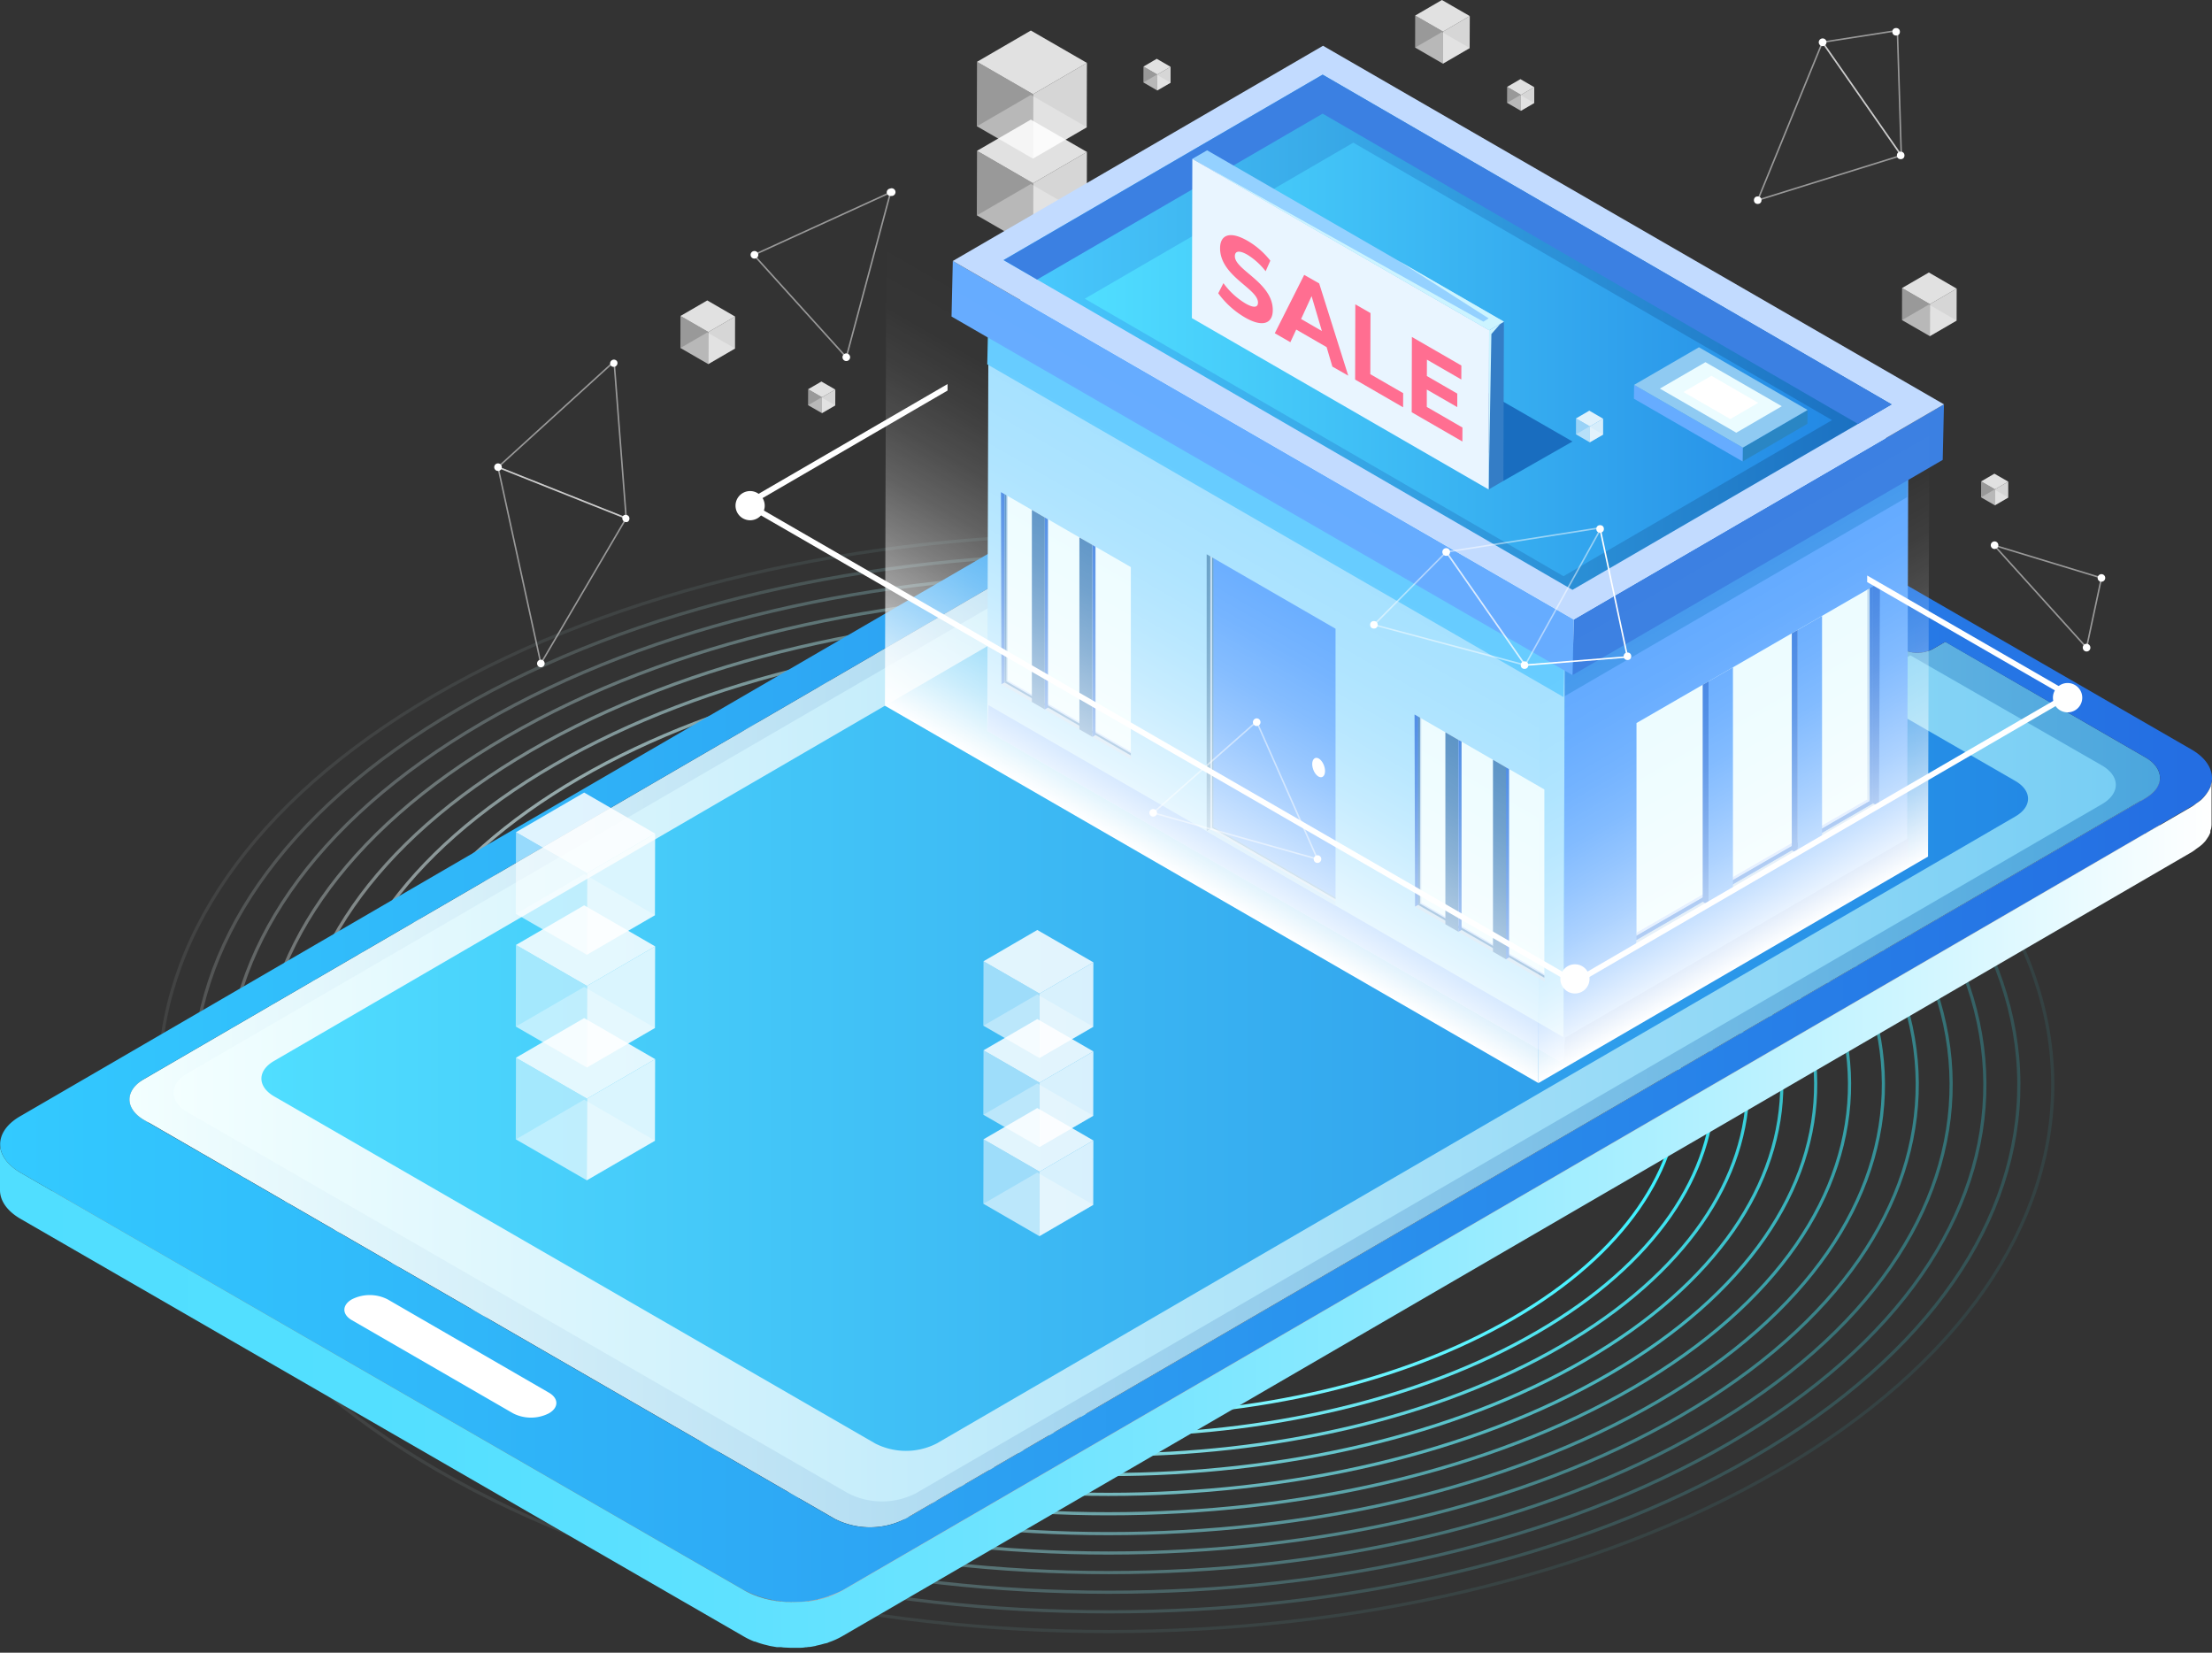 <svg xmlns="http://www.w3.org/2000/svg" xmlns:xlink="http://www.w3.org/1999/xlink" width="350" height="261.47" viewBox="0 0 350 261.47">
  <rect x="0" y="0" width="350" height="261.47" fill="#333333" stroke="none"/>
  <defs>
    <style>
      .cls-1, .cls-10, .cls-11, .cls-12, .cls-13, .cls-14, .cls-15, .cls-16, .cls-17, .cls-18, .cls-19, .cls-7, .cls-8, .cls-86, .cls-87, .cls-9 {
        fill: none;
      }

      .cls-2 {
        opacity: 0.3;
      }

      .cls-3 {
        fill: #fff;
      }

      .cls-4 {
        opacity: 0.8;
      }

      .cls-5 {
        opacity: 0.85;
      }

      .cls-13, .cls-6, .cls-86 {
        opacity: 0.5;
      }

      .cls-10, .cls-11, .cls-12, .cls-13, .cls-14, .cls-15, .cls-16, .cls-17, .cls-18, .cls-19, .cls-7, .cls-8, .cls-9 {
        stroke-miterlimit: 10;
        stroke-width: 0.5px;
      }

      .cls-7 {
        stroke: url(#Degradado_sin_nombre_7);
      }

      .cls-8 {
        opacity: 0.92;
        stroke: url(#Degradado_sin_nombre_7-2);
      }

      .cls-9 {
        opacity: 0.83;
        stroke: url(#Degradado_sin_nombre_7-3);
      }

      .cls-10 {
        opacity: 0.75;
        stroke: url(#Degradado_sin_nombre_7-4);
      }

      .cls-11 {
        opacity: 0.67;
        stroke: url(#Degradado_sin_nombre_7-5);
      }

      .cls-12 {
        opacity: 0.58;
        stroke: url(#Degradado_sin_nombre_7-6);
      }

      .cls-13 {
        stroke: url(#Degradado_sin_nombre_7-7);
      }

      .cls-14 {
        opacity: 0.42;
        stroke: url(#Degradado_sin_nombre_7-8);
      }

      .cls-15 {
        opacity: 0.33;
        stroke: url(#Degradado_sin_nombre_7-9);
      }

      .cls-16 {
        opacity: 0.25;
        stroke: url(#Degradado_sin_nombre_7-10);
      }

      .cls-17 {
        opacity: 0.17;
        stroke: url(#Degradado_sin_nombre_7-11);
      }

      .cls-18 {
        opacity: 0.08;
        stroke: url(#Degradado_sin_nombre_7-12);
      }

      .cls-19 {
        opacity: 0;
        stroke: url(#Degradado_sin_nombre_7-13);
      }

      .cls-20 {
        isolation: isolate;
      }

      .cls-21 {
        clip-path: url(#clip-path);
      }

      .cls-22 {
        fill: #737373;
      }

      .cls-23 {
        fill: #777;
      }

      .cls-24 {
        fill: #7c7c7c;
      }

      .cls-25 {
        fill: gray;
      }

      .cls-26 {
        fill: #858585;
      }

      .cls-27 {
        fill: #898989;
      }

      .cls-28 {
        fill: #8d8d8d;
      }

      .cls-29 {
        fill: #929292;
      }

      .cls-30 {
        fill: #969696;
      }

      .cls-31 {
        fill: #9b9b9b;
      }

      .cls-32 {
        fill: #9f9f9f;
      }

      .cls-33 {
        fill: #b8b8b8;
      }

      .cls-34 {
        clip-path: url(#clip-path-2);
      }

      .cls-35 {
        fill: #acacac;
      }

      .cls-36 {
        fill: #a7a7a7;
      }

      .cls-37 {
        fill: #a3a3a3;
      }

      .cls-38 {
        fill: #9e9e9e;
      }

      .cls-39 {
        fill: #999;
      }

      .cls-40 {
        fill: #949494;
      }

      .cls-41 {
        fill: #8f8f8f;
      }

      .cls-42 {
        fill: #8b8b8b;
      }

      .cls-43 {
        clip-path: url(#clip-path-3);
      }

      .cls-44 {
        fill: #ababab;
      }

      .cls-45 {
        clip-path: url(#clip-path-4);
      }

      .cls-46 {
        clip-path: url(#clip-path-5);
      }

      .cls-47 {
        clip-path: url(#clip-path-6);
      }

      .cls-48 {
        clip-path: url(#clip-path-7);
      }

      .cls-49 {
        clip-path: url(#clip-path-8);
      }

      .cls-50 {
        clip-path: url(#clip-path-9);
      }

      .cls-51 {
        fill: #868686;
      }

      .cls-52 {
        fill: #818181;
      }

      .cls-53 {
        fill: url(#Degradado_sin_nombre_3);
      }

      .cls-54 {
        fill: url(#Degradado_sin_nombre_2);
      }

      .cls-55 {
        fill: url(#Degradado_sin_nombre_5);
      }

      .cls-56 {
        fill: url(#Degradado_sin_nombre_6);
      }

      .cls-57 {
        fill: url(#Degradado_sin_nombre_19);
      }

      .cls-58 {
        fill: #3ca56d;
      }

      .cls-59 {
        fill: #0e4f28;
      }

      .cls-60 {
        fill: #166638;
      }

      .cls-61 {
        fill: #61a9ff;
      }

      .cls-62 {
        fill: #4599ed;
      }

      .cls-63, .cls-64 {
        fill: #a6e1ff;
      }

      .cls-64, .cls-68, .cls-78 {
        mix-blend-mode: multiply;
      }

      .cls-65 {
        fill: #ebfcff;
      }

      .cls-66 {
        fill: #3b80e2;
      }

      .cls-67 {
        fill: #66acff;
      }

      .cls-68 {
        fill: #6cf;
      }

      .cls-69 {
        fill: #c2dbff;
      }

      .cls-70 {
        fill: url(#Degradado_sin_nombre_8);
      }

      .cls-71 {
        fill: url(#Degradado_sin_nombre_5-2);
      }

      .cls-72 {
        fill: #2a86c4;
      }

      .cls-73 {
        fill: #8fcaf2;
      }

      .cls-74 {
        fill: #5f9bc4;
      }

      .cls-75 {
        fill: #9cd6f7;
      }

      .cls-76 {
        fill: #bdd9ef;
      }

      .cls-77 {
        fill: #4987bf;
      }

      .cls-78 {
        fill: url(#Degradado_sin_nombre_17);
      }

      .cls-79 {
        fill: #347dc6;
      }

      .cls-80 {
        fill: #ccf4ff;
      }

      .cls-81 {
        fill: #94d1ff;
      }

      .cls-82 {
        fill: #e9f5ff;
      }

      .cls-83 {
        fill: #ff6e91;
      }

      .cls-84 {
        fill: url(#Degradado_sin_nombre_13);
      }

      .cls-85 {
        fill: url(#Degradado_sin_nombre_14);
      }

      .cls-86, .cls-87 {
        stroke: #fff;
        stroke-linecap: round;
        stroke-linejoin: round;
        stroke-width: 0.24px;
      }
    </style>
    <linearGradient id="Degradado_sin_nombre_7" data-name="Degradado sin nombre 7" x1="83.89" y1="171.35" x2="266.11" y2="171.35" gradientUnits="userSpaceOnUse">
      <stop offset="0" stop-color="#f3ffff"/>
      <stop offset="1" stop-color="#39f1ff"/>
    </linearGradient>
    <linearGradient id="Degradado_sin_nombre_7-2" x1="78.53" y1="171.35" x2="271.47" y2="171.35" xlink:href="#Degradado_sin_nombre_7"/>
    <linearGradient id="Degradado_sin_nombre_7-3" x1="73.17" y1="171.35" x2="276.83" y2="171.35" xlink:href="#Degradado_sin_nombre_7"/>
    <linearGradient id="Degradado_sin_nombre_7-4" x1="67.82" y1="171.35" x2="282.18" y2="171.35" xlink:href="#Degradado_sin_nombre_7"/>
    <linearGradient id="Degradado_sin_nombre_7-5" x1="62.46" y1="171.35" x2="287.54" y2="171.35" xlink:href="#Degradado_sin_nombre_7"/>
    <linearGradient id="Degradado_sin_nombre_7-6" x1="57.1" y1="171.35" x2="292.9" y2="171.35" xlink:href="#Degradado_sin_nombre_7"/>
    <linearGradient id="Degradado_sin_nombre_7-7" x1="51.74" y1="171.35" x2="298.26" y2="171.35" xlink:href="#Degradado_sin_nombre_7"/>
    <linearGradient id="Degradado_sin_nombre_7-8" x1="46.38" y1="171.35" x2="303.62" y2="171.35" xlink:href="#Degradado_sin_nombre_7"/>
    <linearGradient id="Degradado_sin_nombre_7-9" x1="41.03" y1="171.35" x2="308.97" y2="171.35" xlink:href="#Degradado_sin_nombre_7"/>
    <linearGradient id="Degradado_sin_nombre_7-10" x1="35.67" y1="171.35" x2="314.33" y2="171.35" xlink:href="#Degradado_sin_nombre_7"/>
    <linearGradient id="Degradado_sin_nombre_7-11" x1="30.31" y1="171.35" x2="319.69" y2="171.35" xlink:href="#Degradado_sin_nombre_7"/>
    <linearGradient id="Degradado_sin_nombre_7-12" x1="24.95" y1="171.35" x2="325.05" y2="171.35" xlink:href="#Degradado_sin_nombre_7"/>
    <linearGradient id="Degradado_sin_nombre_7-13" x1="19.6" y1="171.35" x2="330.4" y2="171.35" xlink:href="#Degradado_sin_nombre_7"/>
    <clipPath id="clip-path">
      <path class="cls-1" d="M230.15,56.72l0,7.28a12.38,12.38,0,0,0-11.2,0l0-7.28A12.35,12.35,0,0,1,230.15,56.72Z"/>
    </clipPath>
    <clipPath id="clip-path-2">
      <path class="cls-1" d="M258.79,84.8l0-7.28a1.68,1.68,0,0,1,1-1.39l0,7.28A1.73,1.73,0,0,0,258.79,84.8Z"/>
    </clipPath>
    <clipPath id="clip-path-3">
      <path class="cls-1" d="M258.79,84.8l0-7.28a1.71,1.71,0,0,0,1,1.42l0,7.28A1.73,1.73,0,0,1,258.79,84.8Z"/>
    </clipPath>
    <clipPath id="clip-path-4">
      <path class="cls-1" d="M305.84,102.7l0,7.28a5.35,5.35,0,0,1-4.85,0l0-7.28A5.35,5.35,0,0,0,305.84,102.7Z"/>
    </clipPath>
    <clipPath id="clip-path-5">
      <path class="cls-1" d="M341.77,123.08l0,7.28a4,4,0,0,0-2.34-3.26l0-7.28A4,4,0,0,1,341.77,123.08Z"/>
    </clipPath>
    <clipPath id="clip-path-6">
      <path class="cls-1" d="M341.77,123.08l0,7.28a3.93,3.93,0,0,1-2.3,3.21l0-7.28A3.94,3.94,0,0,0,341.77,123.08Z"/>
    </clipPath>
    <clipPath id="clip-path-7">
      <path class="cls-1" d="M10.53,185.1a3.91,3.91,0,0,0-2.29,3.21l0-7.28a3.91,3.91,0,0,1,2.29-3.21C10.54,180,10.53,182.92,10.53,185.1Z"/>
    </clipPath>
    <clipPath id="clip-path-8">
      <path class="cls-1" d="M8.24,188.31l0-7.28a4,4,0,0,0,2.34,3.28l0,7.28A4,4,0,0,1,8.24,188.31Z"/>
    </clipPath>
    <clipPath id="clip-path-9">
      <path class="cls-1" d="M131.07,247.4l0,7.28a12.31,12.31,0,0,1-11.18,0l0-7.28A12.31,12.31,0,0,0,131.07,247.4Z"/>
    </clipPath>
    <linearGradient id="Degradado_sin_nombre_3" data-name="Degradado sin nombre 3" x1="20.49" y1="148.51" x2="341.77" y2="148.51" gradientUnits="userSpaceOnUse">
      <stop offset="0" stop-color="#f3ffff"/>
      <stop offset="1" stop-color="#4ba6dd"/>
    </linearGradient>
    <linearGradient id="Degradado_sin_nombre_2" data-name="Degradado sin nombre 2" x1="27.49" y1="148.51" x2="334.76" y2="148.51" gradientUnits="userSpaceOnUse">
      <stop offset="0" stop-color="#f3ffff"/>
      <stop offset="1" stop-color="#78cef4"/>
    </linearGradient>
    <linearGradient id="Degradado_sin_nombre_5" data-name="Degradado sin nombre 5" x1="41.36" y1="148.51" x2="320.9" y2="148.51" gradientUnits="userSpaceOnUse">
      <stop offset="0" stop-color="#50deff"/>
      <stop offset="1" stop-color="#2389e5"/>
    </linearGradient>
    <linearGradient id="Degradado_sin_nombre_6" data-name="Degradado sin nombre 6" x1="0.02" y1="152.06" x2="350" y2="152.06" gradientUnits="userSpaceOnUse">
      <stop offset="0" stop-color="#33caff"/>
      <stop offset="1" stop-color="#246de2"/>
    </linearGradient>
    <linearGradient id="Degradado_sin_nombre_19" data-name="Degradado sin nombre 19" y1="191.95" x2="350" y2="191.95" gradientUnits="userSpaceOnUse">
      <stop offset="0" stop-color="#50deff"/>
      <stop offset="0.17" stop-color="#53dfff"/>
      <stop offset="0.33" stop-color="#5ee1ff"/>
      <stop offset="0.47" stop-color="#70e4ff"/>
      <stop offset="0.61" stop-color="#89e9ff"/>
      <stop offset="0.74" stop-color="#aaefff"/>
      <stop offset="0.87" stop-color="#d1f6ff"/>
      <stop offset="1" stop-color="#fff"/>
    </linearGradient>
    <linearGradient id="Degradado_sin_nombre_8" data-name="Degradado sin nombre 8" x1="158.79" y1="52.56" x2="299.3" y2="52.56" gradientUnits="userSpaceOnUse">
      <stop offset="0" stop-color="#4accff"/>
      <stop offset="1" stop-color="#196dbf"/>
    </linearGradient>
    <linearGradient id="Degradado_sin_nombre_5-2" x1="171.64" y1="56.87" x2="289.88" y2="56.87" xlink:href="#Degradado_sin_nombre_5"/>
    <linearGradient id="Degradado_sin_nombre_17" data-name="Degradado sin nombre 17" x1="228.33" y1="67.08" x2="248.81" y2="67.08" gradientUnits="userSpaceOnUse">
      <stop offset="0" stop-color="#196dbf"/>
      <stop offset="1" stop-color="#196dbf"/>
    </linearGradient>
    <linearGradient id="Degradado_sin_nombre_13" data-name="Degradado sin nombre 13" x1="258.3" y1="88.66" x2="290.39" y2="144.23" gradientUnits="userSpaceOnUse">
      <stop offset="0" stop-color="#fff" stop-opacity="0"/>
      <stop offset="0.17" stop-color="#fff" stop-opacity="0.01"/>
      <stop offset="0.3" stop-color="#fff" stop-opacity="0.05"/>
      <stop offset="0.42" stop-color="#fff" stop-opacity="0.12"/>
      <stop offset="0.53" stop-color="#fff" stop-opacity="0.21"/>
      <stop offset="0.63" stop-color="#fff" stop-opacity="0.33"/>
      <stop offset="0.74" stop-color="#fff" stop-opacity="0.48"/>
      <stop offset="0.84" stop-color="#fff" stop-opacity="0.65"/>
      <stop offset="0.93" stop-color="#fff" stop-opacity="0.85"/>
      <stop offset="1" stop-color="#fff"/>
    </linearGradient>
    <linearGradient id="Degradado_sin_nombre_14" data-name="Degradado sin nombre 14" x1="175.78" y1="132.3" x2="207.87" y2="76.72" gradientUnits="userSpaceOnUse">
      <stop offset="0" stop-color="#fff"/>
      <stop offset="0.03" stop-color="#fff" stop-opacity="0.94"/>
      <stop offset="0.14" stop-color="#fff" stop-opacity="0.72"/>
      <stop offset="0.26" stop-color="#fff" stop-opacity="0.53"/>
      <stop offset="0.37" stop-color="#fff" stop-opacity="0.37"/>
      <stop offset="0.49" stop-color="#fff" stop-opacity="0.23"/>
      <stop offset="0.61" stop-color="#fff" stop-opacity="0.13"/>
      <stop offset="0.73" stop-color="#fff" stop-opacity="0.06"/>
      <stop offset="0.86" stop-color="#fff" stop-opacity="0.01"/>
      <stop offset="1" stop-color="#fff" stop-opacity="0"/>
    </linearGradient>
  </defs>
  <g id="Capa_2" data-name="Capa 2">
    <g id="Layer_1" data-name="Layer 1">
      <g>
        <g>
          <g>
            <g class="cls-2">
              <polygon class="cls-3" points="154.59 34.06 163.11 29.11 171.98 34.23 163.46 39.18 154.59 34.06"/>
            </g>
            <g class="cls-4">
              <polygon class="cls-3" points="163.46 28.99 171.98 24.04 171.95 34.23 163.43 39.18 163.46 28.99"/>
            </g>
            <g class="cls-5">
              <polygon class="cls-3" points="154.59 23.86 163.11 18.92 171.98 24.04 163.46 28.99 154.59 23.86"/>
            </g>
            <g class="cls-6">
              <polygon class="cls-3" points="163.46 28.99 163.43 39.18 154.56 34.06 154.59 23.86 163.46 28.99"/>
            </g>
          </g>
          <g>
            <g class="cls-2">
              <polygon class="cls-3" points="154.59 19.97 163.11 15.02 171.98 20.14 163.46 25.09 154.59 19.97"/>
            </g>
            <g class="cls-4">
              <polygon class="cls-3" points="163.46 14.9 171.98 9.95 171.95 20.14 163.43 25.09 163.46 14.9"/>
            </g>
            <g class="cls-5">
              <polygon class="cls-3" points="154.59 9.78 163.11 4.83 171.98 9.95 163.46 14.9 154.59 9.78"/>
            </g>
            <g class="cls-6">
              <polygon class="cls-3" points="163.46 14.9 163.43 25.09 154.56 19.97 154.59 9.78 163.46 14.9"/>
            </g>
          </g>
        </g>
        <g>
          <path class="cls-7" d="M239,134.13c35.6,20.56,35.78,53.88.42,74.43s-92.91,20.56-128.5,0-35.78-53.88-.41-74.44S203.44,113.58,239,134.13Z"/>
          <path class="cls-8" d="M242.81,131.94c37.7,21.76,37.9,57.05.45,78.81s-98.38,21.78-136.08,0-37.88-57-.43-78.82S205.12,110.17,242.81,131.94Z"/>
          <path class="cls-9" d="M246.59,129.74c39.8,23,40,60.23.47,83.21s-103.86,23-143.66,0-40-60.24-.45-83.21S206.79,106.77,246.59,129.74Z"/>
          <path class="cls-10" d="M250.37,127.55c41.89,24.19,42.11,63.4.49,87.59s-109.34,24.2-151.23,0-42.11-63.41-.48-87.6S208.47,103.36,250.37,127.55Z"/>
          <path class="cls-11" d="M254.14,125.36c44,25.4,44.23,66.58.52,92s-114.82,25.41-158.81,0-44.21-66.59-.5-92S210.15,100,254.14,125.36Z"/>
          <path class="cls-12" d="M257.92,123.16c46.09,26.61,46.34,69.76.54,96.37s-120.29,26.62-166.39,0-46.32-69.76-.52-96.38S211.83,96.55,257.92,123.16Z"/>
          <path class="cls-13" d="M261.7,121c48.19,27.82,48.44,72.93.56,100.76s-125.77,27.83-174,0-48.44-73-.55-100.77S213.5,93.14,261.7,121Z"/>
          <path class="cls-14" d="M265.47,118.77c50.29,29,50.56,76.11.59,105.15s-131.25,29.05-181.54,0S34,147.81,83.94,118.77,215.18,89.74,265.47,118.77Z"/>
          <path class="cls-15" d="M269.25,116.58c52.39,30.25,52.67,79.29.61,109.53s-136.73,30.26-189.12,0-52.65-79.29-.6-109.54S216.86,86.33,269.25,116.58Z"/>
          <path class="cls-16" d="M273,114.38c54.5,31.46,54.78,82.47.65,113.93s-142.21,31.47-196.7,0-54.76-82.47-.63-113.94S218.53,82.92,273,114.38Z"/>
          <path class="cls-17" d="M276.8,112.19c56.59,32.67,56.89,85.64.67,118.31s-147.69,32.69-204.28,0-56.87-85.65-.65-118.32S220.21,79.52,276.8,112.19Z"/>
          <path class="cls-18" d="M280.58,110c58.69,33.89,59,88.82.69,122.71s-153.17,33.89-211.86,0-59-88.83-.67-122.71S221.89,76.11,280.58,110Z"/>
          <path class="cls-19" d="M284.35,107.8c60.79,35.1,61.11,92,.72,127.09S126.43,270,65.64,234.9s-61.09-92-.7-127.1S223.56,72.7,284.35,107.8Z"/>
        </g>
        <g>
          <g class="cls-20">
            <g class="cls-20">
              <g class="cls-21">
                <g class="cls-20">
                  <path class="cls-22" d="M230.15,56.72l0,7.28a9.37,9.37,0,0,0-1.15-.54l0-7.28a8.52,8.52,0,0,1,1.14.54"/>
                  <path class="cls-23" d="M229,56.18l0,7.28a7.76,7.76,0,0,0-1-.33l0-7.28a8.52,8.52,0,0,1,1,.33"/>
                  <path class="cls-24" d="M228,55.85l0,7.28c-.27-.08-.55-.14-.83-.2l0-7.28a7.72,7.72,0,0,1,.83.2"/>
                  <path class="cls-25" d="M227.21,55.65l0,7.28c-.26-.06-.52-.1-.79-.14l0-7.28c.27,0,.53.08.79.14"/>
                  <path class="cls-26" d="M226.42,55.51l0,7.28c-.25,0-.51-.07-.77-.09l0-7.28c.26,0,.52,0,.77.09"/>
                  <path class="cls-27" d="M225.65,55.42l0,7.28-.78,0,0-7.28.78,0"/>
                  <path class="cls-28" d="M224.87,55.38l0,7.28c-.27,0-.55,0-.82,0l0-7.29c.28,0,.55,0,.82,0"/>
                  <path class="cls-29" d="M224.05,55.38l0,7.29c-.29,0-.58,0-.88,0l0-7.28q.44,0,.87-.06"/>
                  <path class="cls-30" d="M223.18,55.44l0,7.28c-.33,0-.67.08-1,.14l0-7.28c.33-.06.67-.1,1-.14"/>
                  <path class="cls-31" d="M222.17,55.58l0,7.28a11.75,11.75,0,0,0-1.5.38l0-7.29a13.7,13.7,0,0,1,1.5-.37"/>
                  <path class="cls-32" d="M220.67,56l0,7.29a9.51,9.51,0,0,0-1.72.75l0-7.28a10.3,10.3,0,0,1,1.72-.76"/>
                </g>
              </g>
            </g>
            <polygon class="cls-23" points="261.78 74.99 261.76 82.27 230.13 64 230.15 56.72 261.78 74.99"/>
            <polygon class="cls-33" points="261.78 74.99 261.76 82.27 259.8 83.41 259.82 76.13 261.78 74.99"/>
            <g class="cls-20">
              <g class="cls-34">
                <g class="cls-20">
                  <path class="cls-35" d="M259.82,76.13l0,7.28-.05,0,0-7.28.05,0"/>
                  <path class="cls-36" d="M259.77,76.15l0,7.28a2.53,2.53,0,0,0-.44.33l0-7.28a2.44,2.44,0,0,1,.43-.33"/>
                  <path class="cls-37" d="M259.34,76.48l0,7.28a1.51,1.51,0,0,0-.21.23l0-7.28a1.19,1.19,0,0,1,.22-.23"/>
                  <path class="cls-38" d="M259.12,76.71l0,7.28a1.43,1.43,0,0,0-.14.2l0-7.28a1.43,1.43,0,0,1,.14-.2"/>
                  <path class="cls-39" d="M259,76.91l0,7.28-.09.2,0-7.29.09-.19"/>
                  <path class="cls-40" d="M258.89,77.1l0,7.29a1.05,1.05,0,0,0-.05.19l0-7.28a1.46,1.46,0,0,1,.05-.2"/>
                  <path class="cls-41" d="M258.84,77.3l0,7.28a.62.62,0,0,0,0,.19l0-7.28a1.23,1.23,0,0,1,0-.19"/>
                  <path class="cls-42" d="M258.82,77.49l0,7.28v0l0-7.28v0"/>
                </g>
              </g>
            </g>
            <g class="cls-20">
              <g class="cls-43">
                <g class="cls-20">
                  <path class="cls-22" d="M259.83,78.94l0,7.28a1.73,1.73,0,0,1-1-1.42l0-7.28a1.71,1.71,0,0,0,1,1.42"/>
                </g>
              </g>
            </g>
            <polygon class="cls-44" points="307.8 101.56 307.78 108.84 305.82 109.98 305.84 102.7 307.8 101.56"/>
            <polygon class="cls-23" points="300.99 102.7 300.97 109.98 259.81 86.22 259.83 78.94 300.99 102.7"/>
            <g class="cls-20">
              <g class="cls-45">
                <g class="cls-20">
                  <path class="cls-32" d="M305.84,102.7l0,7.28a4.25,4.25,0,0,1-.75.33l0-7.28a4.25,4.25,0,0,0,.75-.33"/>
                  <path class="cls-31" d="M305.09,103l0,7.28c-.21.06-.43.12-.65.16l0-7.28c.22,0,.44-.1.65-.16"/>
                  <path class="cls-30" d="M304.44,103.19l0,7.28-.44.06,0-7.28.44-.06"/>
                  <path class="cls-29" d="M304,103.25l0,7.28-.38,0,0-7.29.38,0"/>
                  <path class="cls-28" d="M303.62,103.27l0,7.29h-.35l0-7.28h.35"/>
                  <path class="cls-27" d="M303.27,103.28l0,7.28-.34,0,0-7.28.34,0"/>
                  <path class="cls-26" d="M302.93,103.26l0,7.28-.34,0,0-7.28.34,0"/>
                  <path class="cls-25" d="M302.59,103.22l0,7.28-.34-.06,0-7.28.34.06"/>
                  <path class="cls-24" d="M302.25,103.16l0,7.28a2.37,2.37,0,0,1-.36-.09l0-7.28a2.37,2.37,0,0,0,.36.09"/>
                  <path class="cls-23" d="M301.89,103.07l0,7.28a2.83,2.83,0,0,1-.41-.14l0-7.28a2.83,2.83,0,0,0,.41.14"/>
                  <path class="cls-22" d="M301.48,102.93l0,7.28A3.17,3.17,0,0,1,301,110l0-7.28a3.17,3.17,0,0,0,.49.23"/>
                </g>
              </g>
            </g>
            <polygon class="cls-23" points="339.43 119.82 339.41 127.1 307.78 108.84 307.8 101.56 339.43 119.82"/>
            <g class="cls-20">
              <g class="cls-46">
                <g class="cls-20">
                  <path class="cls-22" d="M341.77,123.08l0,7.28a4,4,0,0,0-2.34-3.26l0-7.28a4,4,0,0,1,2.34,3.26"/>
                </g>
              </g>
            </g>
            <g class="cls-20">
              <g class="cls-47">
                <g class="cls-20">
                  <path class="cls-42" d="M341.77,123.08l0,7.28v.07l0-7.28v-.07"/>
                  <path class="cls-41" d="M341.77,123.15l0,7.28a3.47,3.47,0,0,1-.06.45l0-7.28a3.47,3.47,0,0,0,.06-.45"/>
                  <path class="cls-40" d="M341.71,123.6l0,7.28a3.74,3.74,0,0,1-.12.45l0-7.28a3.74,3.74,0,0,0,.12-.45"/>
                  <path class="cls-39" d="M341.59,124.05l0,7.28a4.54,4.54,0,0,1-.21.45l0-7.29a3.55,3.55,0,0,0,.21-.44"/>
                  <path class="cls-38" d="M341.38,124.49l0,7.29a4.35,4.35,0,0,1-.32.47l0-7.28a4.45,4.45,0,0,0,.32-.48"/>
                  <path class="cls-37" d="M341.06,125l0,7.28a5.91,5.91,0,0,1-.49.53l0-7.29a4.74,4.74,0,0,0,.49-.52"/>
                  <path class="cls-36" d="M340.57,125.49l0,7.29a6.28,6.28,0,0,1-1,.74l0-7.28a6.07,6.07,0,0,0,1-.75"/>
                  <path class="cls-35" d="M339.57,126.24l0,7.28-.09,0,0-7.28.1-.05"/>
                </g>
              </g>
            </g>
            <polygon class="cls-44" points="218.95 56.71 218.93 63.99 10.53 185.1 10.55 177.82 218.95 56.71"/>
            <g class="cls-20">
              <g class="cls-48">
                <g class="cls-20">
                  <path class="cls-32" d="M10.55,177.82l0,7.28-.1.06,0-7.28.1-.06"/>
                  <path class="cls-31" d="M10.45,177.88l0,7.28a6.08,6.08,0,0,0-1,.74l0-7.28a6.08,6.08,0,0,1,1-.74"/>
                  <path class="cls-30" d="M9.46,178.62l0,7.28a3.94,3.94,0,0,0-.49.52l0-7.28a3.94,3.94,0,0,1,.49-.52"/>
                  <path class="cls-29" d="M9,179.14l0,7.28a4.35,4.35,0,0,0-.32.47l0-7.28a4.35,4.35,0,0,1,.32-.47"/>
                  <path class="cls-28" d="M8.65,179.61l0,7.28a4.54,4.54,0,0,0-.21.45l0-7.28a4.54,4.54,0,0,1,.21-.45"/>
                  <path class="cls-27" d="M8.44,180.06l0,7.28a3.81,3.81,0,0,0-.13.45l0-7.28a3.81,3.81,0,0,1,.13-.45"/>
                  <path class="cls-26" d="M8.31,180.51l0,7.28a3.44,3.44,0,0,0,0,.45l0-7.28a3.44,3.44,0,0,1,.05-.45"/>
                  <path class="cls-25" d="M8.26,181l0,7.28v.07l0-7.28V181"/>
                </g>
              </g>
            </g>
            <g class="cls-20">
              <g class="cls-49">
                <g class="cls-20">
                  <path class="cls-24" d="M10.6,184.31l0,7.28a4,4,0,0,1-2.34-3.28l0-7.28a4,4,0,0,0,2.34,3.28"/>
                </g>
              </g>
            </g>
            <polygon class="cls-33" points="339.47 126.29 339.45 133.57 131.05 254.68 131.07 247.4 339.47 126.29"/>
            <polygon class="cls-25" points="119.89 247.4 119.87 254.68 10.58 191.59 10.61 184.31 119.89 247.4"/>
            <g class="cls-20">
              <g class="cls-50">
                <g class="cls-20">
                  <path class="cls-35" d="M131.07,247.4l0,7.28a8.83,8.83,0,0,1-1.74.77l0-7.28a9.46,9.46,0,0,0,1.74-.77"/>
                  <path class="cls-36" d="M129.33,248.17l0,7.28a12,12,0,0,1-1.49.37l0-7.28a12,12,0,0,0,1.49-.37"/>
                  <path class="cls-37" d="M127.84,248.54l0,7.28c-.34.06-.67.11-1,.14l0-7.28c.34,0,.68-.08,1-.14"/>
                  <path class="cls-38" d="M126.83,248.68l0,7.28c-.29,0-.58,0-.88.06l0-7.28c.3,0,.59,0,.88-.06"/>
                  <path class="cls-39" d="M126,248.74l0,7.28h-.81l0-7.28H126"/>
                  <path class="cls-40" d="M125.14,248.74l0,7.28c-.26,0-.52,0-.77,0l0-7.28.77,0"/>
                  <path class="cls-41" d="M124.37,248.7l0,7.28c-.26,0-.52,0-.77-.09l0-7.28c.25,0,.51.07.77.09"/>
                  <path class="cls-42" d="M123.6,248.61l0,7.28c-.27,0-.53-.08-.79-.13l0-7.28c.26.05.52.1.79.13"/>
                  <path class="cls-51" d="M122.81,248.48l0,7.28-.82-.2,0-7.28.82.2"/>
                  <path class="cls-52" d="M122,248.28l0,7.28q-.5-.15-1-.33l0-7.28q.47.18,1,.33"/>
                  <path class="cls-24" d="M121,248l0,7.28a8,8,0,0,1-1.14-.55l0-7.28A8.57,8.57,0,0,0,121,248"/>
                </g>
              </g>
            </g>
            <g>
              <path class="cls-53" d="M339.43,119.82c3.1,1.79,3.12,4.68,0,6.47l-196.18,114a12.31,12.31,0,0,1-11.18,0L22.83,177.2c-3.1-1.79-3.13-4.7,0-6.48L219,56.71a12.35,12.35,0,0,1,11.2,0L261.78,75l-2,1.14c-1.34.78-1.34,2,0,2.81L301,102.7a5.35,5.35,0,0,0,4.85,0l2-1.14Z"/>
              <path class="cls-54" d="M332.53,121.07c3,1.71,3,4.48,0,6.19l-187.63,109a11.78,11.78,0,0,1-10.69,0L29.73,176c-3-1.71-3-4.49-.05-6.2l187.62-109a11.82,11.82,0,0,1,10.71,0l30.25,17.47-1.87,1.09c-1.29.75-1.28,1.94,0,2.69l39.36,22.72a5.1,5.1,0,0,0,4.64,0l1.88-1.09Z"/>
              <path class="cls-55" d="M318.87,123.55c2.69,1.55,2.71,4.07,0,5.63L148.21,228.37a10.7,10.7,0,0,1-9.73,0L43.4,173.47c-2.7-1.55-2.73-4.08,0-5.64L214,68.64a10.72,10.72,0,0,1,9.74,0L251.3,84.54l-1.71,1a1.29,1.29,0,0,0,0,2.45l35.8,20.67a4.65,4.65,0,0,0,4.22,0l1.71-1Z"/>
              <path class="cls-56" d="M346.76,118.58c4.31,2.49,4.32,6.54,0,9l-213.43,124a17.17,17.17,0,0,1-15.59,0L3.28,185.55c-4.32-2.49-4.36-6.54,0-9l213.42-124c4.29-2.5,11.3-2.5,15.62,0ZM143.29,240.3l196.18-114c3.08-1.79,3.06-4.68,0-6.47L307.8,101.56l-2,1.14a5.35,5.35,0,0,1-4.85,0L259.83,78.94c-1.35-.78-1.35-2,0-2.81l2-1.14L230.15,56.72a12.35,12.35,0,0,0-11.2,0l-196.17,114c-3.08,1.78-3.05,4.69,0,6.48l109.28,63.1a12.31,12.31,0,0,0,11.18,0"/>
            </g>
            <path class="cls-57" d="M349.81,124.25l0,.12a5.3,5.3,0,0,1-.53,1l-.12.18a6.6,6.6,0,0,1-.88,1,8.28,8.28,0,0,1-.78.57,5.92,5.92,0,0,1-.68.49l-213.43,124a12,12,0,0,1-2.18,1l-.83.25c-.36.11-.73.2-1.11.28s-.87.17-1.32.23l-.34,0c-.61.06-1.23.09-1.85.1h-.29c-.62,0-1.23,0-1.83-.1l-.28,0a17.2,17.2,0,0,1-1.77-.3l-.31-.08a14.35,14.35,0,0,1-1.53-.47l-.27-.09a12.35,12.35,0,0,1-1.68-.79L3.28,185.55C1.11,184.29,0,182.64,0,181l0,7.29c0,1.64,1.08,3.29,3.26,4.55l114.49,66.1a11.64,11.64,0,0,0,1.59.76l.09,0,.27.09a10.24,10.24,0,0,0,1,.33c.18.06.36.09.55.14l.31.08.28.07,1.09.19.4,0,.27,0,.4.05,1.09.05h1.12c.41,0,.82,0,1.22-.08l.15,0,.33-.05c.31,0,.63-.07.93-.13.14,0,.27-.07.4-.1.38-.08.75-.17,1.11-.28.19-.05.4-.08.58-.14l.25-.11a12,12,0,0,0,2.18-1l213.43-124,.13-.08a6.23,6.23,0,0,0,.56-.41c.26-.19.55-.37.77-.57l.07-.05A6.74,6.74,0,0,0,349,133a1.88,1.88,0,0,1,.12-.18l.12-.18.2-.3a4.5,4.5,0,0,0,.3-.63s0-.06,0-.1a.56.56,0,0,0,0-.12c0-.13.09-.27.12-.4a4.64,4.64,0,0,0,.07-.64v-.09l0-7.29A3.68,3.68,0,0,1,349.81,124.25Z"/>
          </g>
          <path class="cls-3" d="M86.85,220.33c1.57.9,1.58,2.37,0,3.27a6.23,6.23,0,0,1-5.67,0L55.67,208.86c-1.57-.91-1.58-2.38,0-3.29a6.24,6.24,0,0,1,5.66,0Z"/>
          <path class="cls-3" d="M294.34,92.58c.62.36.62.94,0,1.29a2.46,2.46,0,0,1-2.24,0L276.68,85c-.62-.36-.63-.94,0-1.3a2.47,2.47,0,0,1,2.23,0Z"/>
        </g>
        <g>
          <g>
            <polygon class="cls-58" points="191.03 85.29 215.11 71.39 183.05 52.85 158.97 66.75 191.03 85.29"/>
            <polygon class="cls-59" points="191.03 85.29 191.03 86.22 215.11 72.32 215.11 71.39 191.03 85.29"/>
            <polygon class="cls-60" points="191.03 86.22 158.97 67.68 158.97 66.75 191.03 85.29 191.03 86.22"/>
          </g>
          <g>
            <g class="cls-20">
              <polygon class="cls-61" points="301.94 71.42 301.75 136.66 247.39 168.25 247.58 103.01 301.94 71.42"/>
              <polygon class="cls-62" points="301.94 71.42 301.75 78.66 247.39 110.25 247.58 103.01 301.94 71.42"/>
              <polygon class="cls-63" points="247.58 103.01 247.39 168.25 156.21 115.61 156.4 50.37 247.58 103.01"/>
              <line class="cls-64" x1="156.4" y1="50.37" x2="247.58" y2="103.01"/>
              <polygon class="cls-65" points="301.94 71.42 247.58 103.01 156.4 50.37 210.76 18.78 301.94 71.42"/>
            </g>
            <g class="cls-20">
              <polygon class="cls-66" points="301.94 132.61 301.75 136.68 247.39 168.27 247.58 164.21 301.94 132.61"/>
              <polygon class="cls-67" points="247.58 164.21 247.39 168.27 156.21 115.63 156.4 111.56 247.58 164.21"/>
            </g>
            <g class="cls-20">
              <polygon class="cls-66" points="307.59 63.97 307.39 72.76 248.81 106.81 249.01 98.01 307.59 63.97"/>
              <polygon class="cls-68" points="156.4 49.04 156.21 57.64 247.39 110.28 247.58 101.68 156.4 49.04"/>
              <polygon class="cls-67" points="249.01 98.01 248.81 106.81 150.56 50.08 150.76 41.29 249.01 98.01"/>
              <polygon class="cls-69" points="307.59 63.97 249.01 98.01 150.76 41.29 209.34 7.24 307.59 63.97"/>
              <polygon class="cls-70" points="299.3 63.98 248.81 93.32 158.79 41.15 209.28 11.81 299.3 63.98"/>
              <polygon class="cls-71" points="289.88 66.47 247.39 91.16 171.64 47.26 214.13 22.57 289.88 66.47"/>
              <polygon class="cls-66" points="209.28 17.98 293.99 67.07 299.3 63.98 209.28 11.81 158.79 41.15 164.1 44.23 209.28 17.98"/>
            </g>
            <g class="cls-20">
              <polygon class="cls-72" points="286.01 64.86 285.98 67.05 275.73 73.01 275.76 70.82 286.01 64.86"/>
              <polygon class="cls-67" points="275.76 70.82 275.73 73.01 258.53 63.08 258.56 60.89 275.76 70.82"/>
              <polygon class="cls-73" points="286.01 64.86 275.76 70.82 258.56 60.89 268.82 54.94 286.01 64.86"/>
              <polygon class="cls-65" points="281.93 64.27 274.73 68.46 262.64 61.48 269.85 57.3 281.93 64.27"/>
              <polygon class="cls-3" points="278.2 63.73 273.78 66.3 266.37 62.02 270.79 59.45 278.2 63.73"/>
            </g>
            <g>
              <polygon class="cls-61" points="211.32 142.08 191.95 130.89 191.95 88.28 211.32 99.47 211.32 142.08"/>
              <polygon class="cls-74" points="191.51 131.18 190.93 131.52 190.93 87.69 191.51 88.03 191.51 131.18"/>
              <polygon class="cls-75" points="190.93 131.52 211.32 143.29 211.32 142.63 191.51 131.18 190.93 131.52"/>
              <g>
                <polygon class="cls-74" points="191.99 130.85 191.78 130.99 211.32 142.28 211.32 142.02 191.99 130.85"/>
                <polygon class="cls-74" points="191.99 130.85 191.99 88.3 191.78 88.19 191.78 130.99 191.99 130.85"/>
                <polygon class="cls-76" points="211.32 142.28 191.78 130.99 191.51 131.18 211.32 142.63 211.32 142.28"/>
                <polygon class="cls-76" points="191.51 131.18 191.78 130.99 191.78 88.19 191.51 88.03 191.51 131.18"/>
              </g>
            </g>
            <path class="cls-3" d="M209.5,121.13c.3.83.16,1.64-.31,1.81s-1.1-.36-1.4-1.19-.17-1.64.31-1.82S209.2,120.3,209.5,121.13Z"/>
            <g>
              <polygon class="cls-65" points="244.36 154.15 224.84 142.87 224.84 113.63 244.36 124.9 244.36 154.15"/>
              <polygon class="cls-66" points="224.41 143.17 223.9 143.45 223.82 113.04 224.41 113.38 224.41 143.17"/>
              <polygon class="cls-76" points="223.9 143.45 244.44 155.31 244.36 154.69 224.41 143.17 223.9 143.45"/>
              <g>
                <polygon class="cls-69" points="224.88 142.84 224.68 142.97 244.36 154.34 244.36 154.09 224.88 142.84"/>
                <polygon class="cls-76" points="224.88 142.84 224.88 113.65 224.68 113.53 224.68 142.97 224.88 142.84"/>
                <polygon class="cls-77" points="244.36 154.34 224.68 142.97 224.41 143.17 244.36 154.69 244.36 154.34"/>
                <polygon class="cls-77" points="224.41 143.17 224.68 142.97 224.68 113.53 224.41 113.38 224.41 143.17"/>
              </g>
              <g>
                <polygon class="cls-77" points="238.28 151.76 238.28 121.39 236.23 120.2 236.23 150.57 238.28 151.76"/>
                <polygon class="cls-66" points="238.28 151.76 238.78 151.47 238.78 121.68 238.28 121.39 238.28 151.76"/>
              </g>
              <g>
                <polygon class="cls-77" points="230.76 147.41 230.76 117.05 228.7 115.86 228.7 146.23 230.76 147.41"/>
                <polygon class="cls-66" points="230.76 147.41 231.26 147.13 231.26 117.33 230.76 117.05 230.76 147.41"/>
              </g>
            </g>
            <g>
              <polygon class="cls-65" points="178.93 118.97 159.41 107.7 159.41 78.45 178.93 89.72 178.93 118.97"/>
              <polygon class="cls-66" points="158.97 107.99 158.46 108.27 158.38 77.86 158.97 78.2 158.97 107.99"/>
              <polygon class="cls-76" points="158.46 108.27 179.01 120.13 178.93 119.52 158.97 107.99 158.46 108.27"/>
              <g>
                <polygon class="cls-69" points="159.45 107.66 159.24 107.8 178.93 119.17 178.93 118.91 159.45 107.66"/>
                <polygon class="cls-76" points="159.45 107.66 159.45 78.47 159.24 78.36 159.24 107.8 159.45 107.66"/>
                <polygon class="cls-77" points="178.93 119.17 159.24 107.8 158.97 107.99 178.93 119.52 178.93 119.17"/>
                <polygon class="cls-77" points="158.97 107.99 159.24 107.8 159.24 78.36 158.97 78.2 158.97 107.99"/>
              </g>
              <g>
                <polygon class="cls-77" points="172.85 116.58 172.85 86.21 170.79 85.03 170.79 115.39 172.85 116.58"/>
                <polygon class="cls-66" points="172.85 116.58 173.34 116.29 173.34 86.5 172.85 86.21 172.85 116.58"/>
              </g>
              <g>
                <polygon class="cls-77" points="165.32 112.24 165.32 81.87 163.27 80.68 163.27 111.05 165.32 112.24"/>
                <polygon class="cls-66" points="165.32 112.24 165.82 111.95 165.82 82.16 165.32 81.87 165.32 112.24"/>
              </g>
            </g>
          </g>
          <g>
            <polygon class="cls-65" points="258.94 147.69 295.54 126.55 295.54 93.25 258.94 114.39 258.94 147.69"/>
            <polygon class="cls-66" points="296.36 127.1 297.31 127.62 297.46 92.15 296.36 92.78 296.36 127.1"/>
            <polygon class="cls-76" points="297.31 127.62 258.79 149.87 258.94 148.71 296.36 127.1 297.31 127.62"/>
            <g>
              <polygon class="cls-69" points="295.46 126.48 295.85 126.73 258.94 148.05 258.94 147.57 295.46 126.48"/>
              <polygon class="cls-76" points="295.46 126.48 295.46 93.3 295.85 93.07 295.85 126.73 295.46 126.48"/>
              <polygon class="cls-66" points="258.94 148.05 295.85 126.73 296.36 127.1 258.94 148.71 258.94 148.05"/>
              <polygon class="cls-66" points="296.36 127.1 295.85 126.73 295.85 93.07 296.36 92.78 296.36 127.1"/>
            </g>
            <g>
              <polygon class="cls-61" points="270.34 143.2 270.34 107.8 274.2 105.58 274.2 140.98 270.34 143.2"/>
              <polygon class="cls-66" points="270.34 143.2 269.41 142.66 269.41 108.34 270.34 107.8 270.34 143.2"/>
            </g>
            <g>
              <polygon class="cls-61" points="284.45 135.06 284.45 99.66 288.3 97.44 288.3 132.84 284.45 135.06"/>
              <polygon class="cls-66" points="284.45 135.06 283.51 134.52 283.51 100.2 284.45 99.66 284.45 135.06"/>
            </g>
          </g>
        </g>
        <g>
          <polygon class="cls-3" points="249.2 155.9 248.98 155.77 117.27 79.73 149.93 60.76 149.93 61.79 119.06 79.73 249.2 154.87 326.44 109.98 295.44 92.09 295.44 91.05 328.23 109.98 249.2 155.9"/>
          <circle class="cls-3" cx="249.2" cy="154.87" r="2.31"/>
          <path class="cls-3" d="M121,80a2.31,2.31,0,1,1-2.31-2.31A2.32,2.32,0,0,1,121,80Z"/>
          <path class="cls-3" d="M329.47,110.38a2.32,2.32,0,1,1-2.32-2.32A2.32,2.32,0,0,1,329.47,110.38Z"/>
        </g>
        <g>
          <g class="cls-20">
            <polygon class="cls-78" points="237.88 76.08 248.81 69.85 228.33 58.07 237.88 76.08"/>
            <polygon class="cls-79" points="235.62 52.24 237.96 50.89 237.88 76.08 235.55 77.44 235.62 52.24"/>
            <polygon class="cls-80" points="235.55 77.44 235.98 52.85 237.42 51.2 235.62 52.24 235.55 77.44"/>
            <polygon class="cls-81" points="188.66 25.13 191 23.78 237.96 50.89 235.62 52.24 188.66 25.13"/>
            <polygon class="cls-80" points="188.66 25.13 234.71 50.89 235.55 50.37 221.33 41.29 237.96 50.89 235.62 52.24 188.66 25.13"/>
            <polygon class="cls-82" points="235.62 52.24 235.55 77.44 188.59 50.33 188.66 25.13 235.62 52.24"/>
          </g>
          <g>
            <path class="cls-83" d="M197.42,38.11A12.71,12.71,0,0,1,201,41.24l-.74,1.67a11,11,0,0,0-2.87-2.6c-1.42-.82-2-.53-2,.23,0,2.19,6,4.16,6,8.52,0,2-1.45,2.87-4.41,1.16a13.86,13.86,0,0,1-4.22-3.82l.82-1.6A11.88,11.88,0,0,0,197.05,48c1.42.82,2,.6,2-.13,0-2.23-6-4.17-6-8.6C193.05,37.27,194.47,36.41,197.42,38.11Z"/>
            <path class="cls-83" d="M208.73,44.84l4.6,14.59L210.82,58l-.91-3.08-4.81-2.78-.93,2-2.46-1.42,4.65-9.23Zm-2.86,5.63,3.29,1.9-1.63-5.52-1.66,3.62"/>
            <polygon class="cls-83" points="216.85 49.53 216.82 59.2 222.02 62.2 222.01 64.44 214.42 60.05 214.45 48.15 216.85 49.53"/>
            <polygon class="cls-83" points="231.23 57.83 231.22 60.04 225.78 56.9 225.77 59.49 230.58 62.27 230.58 64.41 225.76 61.63 225.76 64.38 231.4 67.64 231.39 69.85 223.37 65.22 223.4 53.31 231.23 57.83"/>
          </g>
        </g>
        <polygon class="cls-84" points="305.28 61.54 305.07 135.52 243.42 171.35 243.63 97.36 305.28 61.54"/>
        <polygon class="cls-85" points="243.63 97.36 243.42 171.35 140.02 111.65 140.23 37.67 243.63 97.36"/>
        <g>
          <g>
            <g>
              <polygon class="cls-86" points="85.58 104.98 78.8 73.91 99.08 81.99 85.58 104.98"/>
              <polygon class="cls-86" points="99.08 81.99 97.17 57.19 78.8 73.91 99.08 81.99"/>
            </g>
            <path class="cls-3" d="M97.62,57.14a.6.6,0,0,1-1,.66.6.6,0,0,1,1-.66Z"/>
            <path class="cls-3" d="M99.5,81.71a.62.62,0,0,1-.17.84.61.61,0,0,1-.67-1A.62.62,0,0,1,99.5,81.71Z"/>
            <path class="cls-3" d="M79.3,73.58a.6.6,0,1,1-.83-.17A.6.6,0,0,1,79.3,73.58Z"/>
            <path class="cls-3" d="M86.08,104.64a.6.6,0,1,1-.83-.17A.6.6,0,0,1,86.08,104.64Z"/>
          </g>
          <g>
            <g>
              <polygon class="cls-86" points="217.4 98.85 228.84 87.33 241.32 105.23 217.4 98.85"/>
              <polygon class="cls-86" points="241.32 105.23 253.38 83.48 228.84 87.33 241.32 105.23"/>
            </g>
            <circle class="cls-3" cx="253.18" cy="83.68" r="0.6"/>
            <circle class="cls-3" cx="241.22" cy="105.23" r="0.6"/>
            <circle class="cls-3" cx="257.51" cy="103.83" r="0.6"/>
            <path class="cls-3" d="M229.44,87.32a.61.61,0,1,1-.6-.6A.6.6,0,0,1,229.44,87.32Z"/>
            <circle class="cls-3" cx="217.39" cy="98.85" r="0.6"/>
            <polyline class="cls-87" points="241.32 105.23 257.51 103.93 253.18 83.68"/>
          </g>
          <g>
            <g>
              <polygon class="cls-86" points="278.12 31.67 288.36 6.68 300.84 24.59 278.12 31.67"/>
              <polygon class="cls-86" points="300.84 24.59 300.22 4.83 288.36 6.68 300.84 24.59"/>
            </g>
            <circle class="cls-3" cx="300.02" cy="5.03" r="0.6"/>
            <circle class="cls-3" cx="300.74" cy="24.59" r="0.6"/>
            <path class="cls-3" d="M289,6.68a.61.61,0,1,1-.6-.6A.6.6,0,0,1,289,6.68Z"/>
            <circle class="cls-3" cx="278.12" cy="31.67" r="0.6"/>
          </g>
          <g>
            <polygon class="cls-86" points="140.91 30.44 133.91 56.52 119.27 40.33 140.91 30.44"/>
            <path class="cls-3" d="M118.77,40.39a.6.6,0,0,1,.52-.67.6.6,0,1,1,.15,1.19A.6.6,0,0,1,118.77,40.39Z"/>
            <path class="cls-3" d="M133.31,56.59a.6.6,0,0,1,.52-.67.61.61,0,0,1,.68.52.62.62,0,0,1-.53.68A.61.61,0,0,1,133.31,56.59Z"/>
            <path class="cls-3" d="M140.31,30.51a.6.6,0,0,1,.52-.67A.61.61,0,1,1,141,31,.62.62,0,0,1,140.31,30.51Z"/>
          </g>
          <g>
            <polygon class="cls-86" points="332.51 91.44 330.15 102.46 315.52 86.27 332.51 91.44"/>
            <path class="cls-3" d="M315,86.33a.6.6,0,1,1,.67.52A.6.6,0,0,1,315,86.33Z"/>
            <path class="cls-3" d="M329.56,102.53a.59.59,0,0,1,.52-.67.6.6,0,0,1,.67.52.6.6,0,1,1-1.19.15Z"/>
            <path class="cls-3" d="M331.91,91.51a.6.6,0,1,1,.68.52A.6.6,0,0,1,331.91,91.51Z"/>
          </g>
          <g>
            <polygon class="cls-86" points="208.46 135.92 182.47 128.6 198.83 114.16 208.46 135.92"/>
            <path class="cls-3" d="M198.78,113.66a.59.59,0,0,1,.66.53.6.6,0,0,1-.53.67.59.59,0,0,1-.66-.53A.61.61,0,0,1,198.78,113.66Z"/>
            <path class="cls-3" d="M182.4,128a.61.61,0,0,1,.67.53.59.59,0,0,1-.53.66.6.6,0,0,1-.67-.53A.59.59,0,0,1,182.4,128Z"/>
            <path class="cls-3" d="M208.4,135.32a.59.59,0,0,1,.66.53.61.61,0,0,1-.53.67.59.59,0,0,1-.66-.53A.6.6,0,0,1,208.4,135.32Z"/>
          </g>
          <g>
            <g>
              <g class="cls-2">
                <polygon class="cls-3" points="81.64 180.25 92.43 173.98 103.66 180.47 92.88 186.73 81.64 180.25"/>
              </g>
              <g class="cls-4">
                <polygon class="cls-3" points="92.88 173.82 103.66 167.56 103.63 180.47 92.84 186.73 92.88 173.82"/>
              </g>
              <g class="cls-5">
                <polygon class="cls-3" points="81.64 167.34 92.43 161.07 103.66 167.56 92.88 173.82 81.64 167.34"/>
              </g>
              <g class="cls-6">
                <polygon class="cls-3" points="92.88 173.82 92.84 186.73 81.61 180.25 81.64 167.34 92.88 173.82"/>
              </g>
            </g>
            <g>
              <g class="cls-2">
                <polygon class="cls-3" points="81.64 162.41 92.43 156.14 103.66 162.63 92.88 168.89 81.64 162.41"/>
              </g>
              <g class="cls-4">
                <polygon class="cls-3" points="92.88 155.98 103.66 149.72 103.63 162.63 92.84 168.89 92.88 155.98"/>
              </g>
              <g class="cls-5">
                <polygon class="cls-3" points="81.64 149.5 92.43 143.23 103.66 149.72 92.88 155.98 81.64 149.5"/>
              </g>
              <g class="cls-6">
                <polygon class="cls-3" points="92.88 155.98 92.84 168.89 81.61 162.41 81.64 149.5 92.88 155.98"/>
              </g>
            </g>
            <g>
              <g class="cls-2">
                <polygon class="cls-3" points="81.64 144.57 92.43 138.3 103.66 144.79 92.88 151.05 81.64 144.57"/>
              </g>
              <g class="cls-4">
                <polygon class="cls-3" points="92.88 138.14 103.66 131.88 103.63 144.79 92.84 151.05 92.88 138.14"/>
              </g>
              <g class="cls-5">
                <polygon class="cls-3" points="81.64 131.66 92.43 125.39 103.66 131.88 92.88 138.14 81.64 131.66"/>
              </g>
              <g class="cls-6">
                <polygon class="cls-3" points="92.88 138.14 92.84 151.05 81.61 144.57 81.64 131.66 92.88 138.14"/>
              </g>
            </g>
          </g>
          <g>
            <g>
              <g class="cls-2">
                <polygon class="cls-3" points="155.62 190.44 164.13 185.5 173 190.62 164.49 195.57 155.62 190.44"/>
              </g>
              <g class="cls-4">
                <polygon class="cls-3" points="164.49 185.37 173 180.43 172.98 190.62 164.46 195.57 164.49 185.37"/>
              </g>
              <g class="cls-5">
                <polygon class="cls-3" points="155.62 180.25 164.13 175.3 173 180.43 164.49 185.37 155.62 180.25"/>
              </g>
              <g class="cls-6">
                <polygon class="cls-3" points="164.49 185.37 164.46 195.57 155.59 190.44 155.62 180.25 164.49 185.37"/>
              </g>
            </g>
            <g>
              <g class="cls-2">
                <polygon class="cls-3" points="155.62 176.36 164.13 171.41 173 176.53 164.49 181.48 155.62 176.36"/>
              </g>
              <g class="cls-4">
                <polygon class="cls-3" points="164.49 171.29 173 166.34 172.98 176.53 164.46 181.48 164.49 171.29"/>
              </g>
              <g class="cls-5">
                <polygon class="cls-3" points="155.62 166.17 164.13 161.22 173 166.34 164.49 171.29 155.62 166.17"/>
              </g>
              <g class="cls-6">
                <polygon class="cls-3" points="164.49 171.29 164.46 181.48 155.59 176.36 155.62 166.17 164.49 171.29"/>
              </g>
            </g>
            <g>
              <g class="cls-2">
                <polygon class="cls-3" points="155.62 162.27 164.13 157.32 173 162.45 164.49 167.39 155.62 162.27"/>
              </g>
              <g class="cls-4">
                <polygon class="cls-3" points="164.49 157.2 173 152.25 172.98 162.45 164.46 167.39 164.49 157.2"/>
              </g>
              <g class="cls-5">
                <polygon class="cls-3" points="155.62 152.08 164.13 147.13 173 152.25 164.49 157.2 155.62 152.08"/>
              </g>
              <g class="cls-6">
                <polygon class="cls-3" points="164.49 157.2 164.46 167.39 155.59 162.27 155.62 152.08 164.49 157.2"/>
              </g>
            </g>
          </g>
        </g>
        <g>
          <g>
            <g class="cls-2">
              <polygon class="cls-3" points="300.96 50.64 305.2 48.18 309.6 50.72 305.37 53.18 300.96 50.64"/>
            </g>
            <g class="cls-4">
              <polygon class="cls-3" points="305.37 48.12 309.6 45.66 309.59 50.72 305.36 53.18 305.37 48.12"/>
            </g>
            <g class="cls-5">
              <polygon class="cls-3" points="300.96 45.57 305.2 43.11 309.6 45.66 305.37 48.12 300.96 45.57"/>
            </g>
            <g class="cls-6">
              <polygon class="cls-3" points="305.37 48.12 305.36 53.18 300.95 50.64 300.96 45.57 305.37 48.12"/>
            </g>
          </g>
          <g>
            <g class="cls-2">
              <polygon class="cls-3" points="313.47 78.68 315.57 77.45 317.76 78.72 315.66 79.94 313.47 78.68"/>
            </g>
            <g class="cls-4">
              <polygon class="cls-3" points="315.66 77.42 317.76 76.2 317.76 78.72 315.65 79.94 315.66 77.42"/>
            </g>
            <g class="cls-5">
              <polygon class="cls-3" points="313.47 76.16 315.57 74.94 317.76 76.2 315.66 77.42 313.47 76.16"/>
            </g>
            <g class="cls-6">
              <polygon class="cls-3" points="315.66 77.42 315.65 79.94 313.46 78.68 313.47 76.16 315.66 77.42"/>
            </g>
          </g>
          <g>
            <g class="cls-2">
              <polygon class="cls-3" points="249.37 68.71 251.47 67.49 253.66 68.76 251.56 69.98 249.37 68.71"/>
            </g>
            <g class="cls-4">
              <polygon class="cls-3" points="251.56 67.46 253.66 66.24 253.66 68.76 251.55 69.98 251.56 67.46"/>
            </g>
            <g class="cls-5">
              <polygon class="cls-3" points="249.37 66.2 251.47 64.97 253.66 66.24 251.56 67.46 249.37 66.2"/>
            </g>
            <g class="cls-6">
              <polygon class="cls-3" points="251.56 67.46 251.55 69.98 249.36 68.71 249.37 66.2 251.56 67.46"/>
            </g>
          </g>
          <g>
            <g class="cls-2">
              <polygon class="cls-3" points="180.93 13.04 183.03 11.82 185.22 13.09 183.12 14.31 180.93 13.04"/>
            </g>
            <g class="cls-4">
              <polygon class="cls-3" points="183.12 11.79 185.22 10.57 185.22 13.09 183.11 14.31 183.12 11.79"/>
            </g>
            <g class="cls-5">
              <polygon class="cls-3" points="180.93 10.53 183.03 9.3 185.22 10.57 183.12 11.79 180.93 10.53"/>
            </g>
            <g class="cls-6">
              <polygon class="cls-3" points="183.12 11.79 183.11 14.31 180.92 13.04 180.93 10.53 183.12 11.79"/>
            </g>
          </g>
          <g>
            <g class="cls-2">
              <polygon class="cls-3" points="238.47 16.26 240.57 15.04 242.76 16.3 240.66 17.53 238.47 16.26"/>
            </g>
            <g class="cls-4">
              <polygon class="cls-3" points="240.66 15.01 242.76 13.79 242.76 16.3 240.65 17.53 240.66 15.01"/>
            </g>
            <g class="cls-5">
              <polygon class="cls-3" points="238.47 13.74 240.57 12.52 242.76 13.79 240.66 15.01 238.47 13.74"/>
            </g>
            <g class="cls-6">
              <polygon class="cls-3" points="240.66 15.01 240.65 17.53 238.46 16.26 238.47 13.74 240.66 15.01"/>
            </g>
          </g>
          <g>
            <g class="cls-2">
              <polygon class="cls-3" points="127.87 64.1 129.97 62.88 132.17 64.14 130.06 65.36 127.87 64.1"/>
            </g>
            <g class="cls-4">
              <polygon class="cls-3" points="130.06 62.85 132.17 61.63 132.16 64.14 130.06 65.36 130.06 62.85"/>
            </g>
            <g class="cls-5">
              <polygon class="cls-3" points="127.87 61.58 129.97 60.36 132.17 61.63 130.06 62.85 127.87 61.58"/>
            </g>
            <g class="cls-6">
              <polygon class="cls-3" points="130.06 62.85 130.06 65.36 127.86 64.1 127.87 61.58 130.06 62.85"/>
            </g>
          </g>
          <g>
            <g class="cls-2">
              <polygon class="cls-3" points="223.92 7.52 228.15 5.07 232.56 7.61 228.33 10.07 223.92 7.52"/>
            </g>
            <g class="cls-4">
              <polygon class="cls-3" points="228.33 5 232.56 2.54 232.54 7.61 228.31 10.07 228.33 5"/>
            </g>
            <g class="cls-5">
              <polygon class="cls-3" points="223.92 2.46 228.15 0 232.56 2.54 228.33 5 223.92 2.46"/>
            </g>
            <g class="cls-6">
              <polygon class="cls-3" points="228.33 5 228.31 10.07 223.91 7.52 223.92 2.46 228.33 5"/>
            </g>
          </g>
          <g>
            <g class="cls-2">
              <polygon class="cls-3" points="107.67 55.05 111.91 52.6 116.31 55.14 112.08 57.6 107.67 55.05"/>
            </g>
            <g class="cls-4">
              <polygon class="cls-3" points="112.08 52.53 116.31 50.08 116.3 55.14 112.07 57.6 112.08 52.53"/>
            </g>
            <g class="cls-5">
              <polygon class="cls-3" points="107.67 49.99 111.91 47.53 116.31 50.08 112.08 52.53 107.67 49.99"/>
            </g>
            <g class="cls-6">
              <polygon class="cls-3" points="112.08 52.53 112.07 57.6 107.66 55.05 107.67 49.99 112.08 52.53"/>
            </g>
          </g>
        </g>
      </g>
    </g>
  </g>
</svg>
